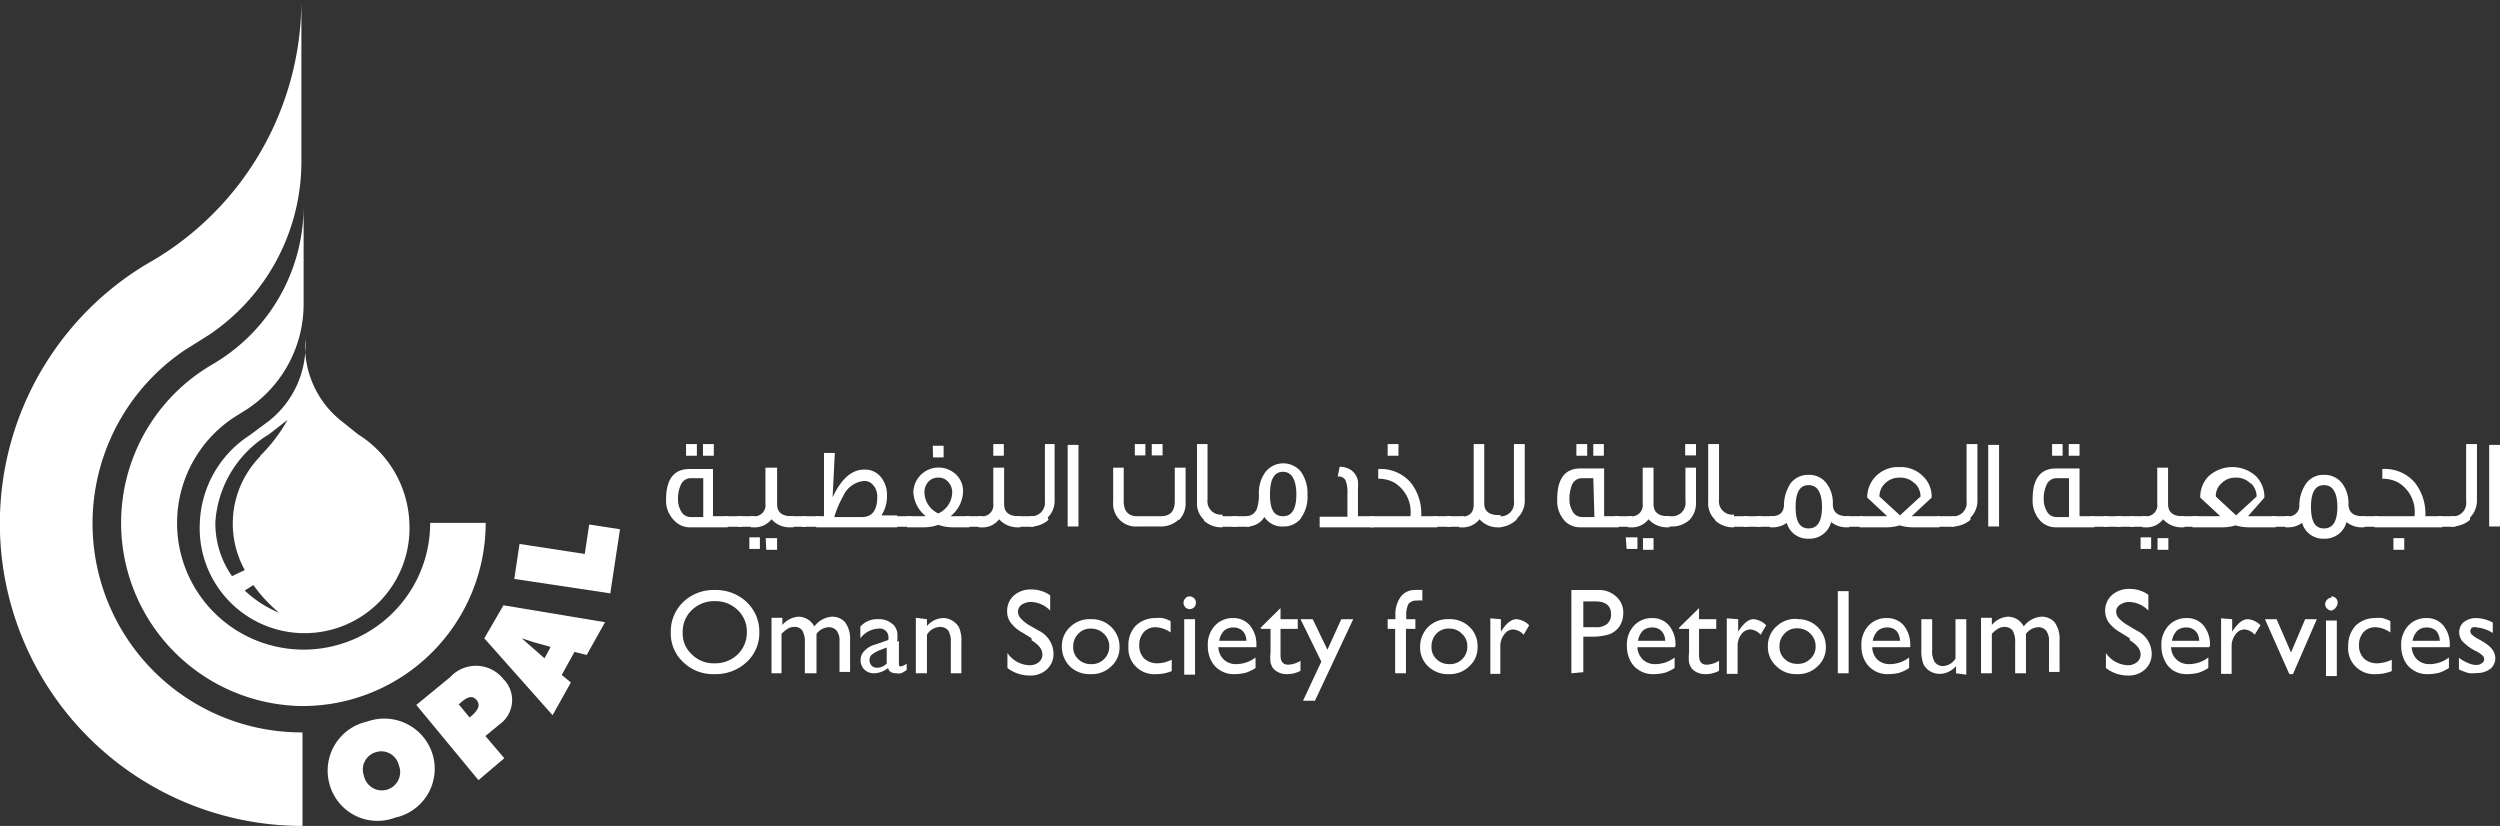 <svg xmlns="http://www.w3.org/2000/svg" viewBox="0 0 90.08 29.76">
    <rect x="0" y="0" width="90.08" height="29.76" fill="#333333" stroke="none"/>
    <defs>
        <style>
        .cls-1 {
            fill: #fff;
        }

        .cls-2 {
            fill: #fff;
        }

        .cls-3 {
            fill: #fff;
        }

        .cls-4 {
            fill: #fff;
        }
        </style>
    </defs>
    <g>
        <path class="cls-1" d="M25.76,21.26a1.6,1.6,0,0,1,1.14.43,1.47,1.47,0,0,1,.46,1.09,1.42,1.42,0,0,1-.46,1.08,1.64,1.64,0,0,1-1.17.43,1.53,1.53,0,0,1-1.11-.43,1.4,1.4,0,0,1-.45-1.07,1.47,1.47,0,0,1,.45-1.1,1.57,1.57,0,0,1,1.14-.43m0,.4a1.16,1.16,0,0,0-.83.32,1.07,1.07,0,0,0-.33.81,1,1,0,0,0,.33.79,1.1,1.1,0,0,0,.82.32,1.16,1.16,0,0,0,.83-.32,1.1,1.1,0,0,0,.33-.81,1.06,1.06,0,0,0-.33-.79,1.14,1.14,0,0,0-.82-.32" />
        <path class="cls-1" d="M29.42,22.84v1.42H29V23.17a.84.84,0,0,0-.09-.45.33.33,0,0,0-.3-.13.43.43,0,0,0-.22.06,1.14,1.14,0,0,0-.23.19v1.42H27.8v-2h.39v.26a.84.84,0,0,1,.58-.3.65.65,0,0,1,.57.35.89.89,0,0,1,.64-.35.62.62,0,0,1,.47.2,1,1,0,0,1,.18.64v1.15h-.38V23.1a.58.58,0,0,0-.1-.37.36.36,0,0,0-.29-.13.58.58,0,0,0-.44.24" />
        <path class="cls-1" d="M32.39,23.09v.82c0,.07,0,.1.07.1a.45.45,0,0,0,.21-.1v.23a.78.78,0,0,1-.21.12.45.45,0,0,1-.16,0c-.17,0-.27-.06-.3-.19a.85.85,0,0,1-.52.19.48.48,0,0,1-.34-.14.45.45,0,0,1-.13-.34.44.44,0,0,1,.13-.32.79.79,0,0,1,.38-.23l.49-.17V23a.31.31,0,0,0-.35-.35A.86.86,0,0,0,31,23v-.42a.8.8,0,0,1,.65-.27.72.72,0,0,1,.5.17.33.33,0,0,1,.12.14.58.58,0,0,1,.06.17,2.22,2.22,0,0,1,0,.34m-.38.78v-.58l-.26.1a1.3,1.3,0,0,0-.28.16.28.28,0,0,0-.08.2.3.3,0,0,0,.08.2.27.27,0,0,0,.2.07.5.5,0,0,0,.34-.15" />
        <path class="cls-1" d="M33.4,22.31v.25a.78.78,0,0,1,.58-.29.57.57,0,0,1,.34.1.58.58,0,0,1,.24.25,1.18,1.18,0,0,1,.08.52v1.12h-.38V23.15a.79.79,0,0,0-.09-.43.38.38,0,0,0-.31-.13.57.57,0,0,0-.46.28v1.39H33v-2Z" />
        <path class="cls-1" d="M37.17,23l-.32-.2a1.36,1.36,0,0,1-.43-.36.67.67,0,0,1-.13-.41.73.73,0,0,1,.24-.57.9.9,0,0,1,.63-.22,1.16,1.16,0,0,1,.68.21V22a1,1,0,0,0-.69-.31.62.62,0,0,0-.34.1.31.31,0,0,0-.13.24.35.35,0,0,0,.1.25,1.23,1.23,0,0,0,.31.25l.33.19a.94.94,0,0,1,.54.82.75.75,0,0,1-.24.58.86.86,0,0,1-.62.22,1.31,1.31,0,0,1-.8-.27v-.54a1,1,0,0,0,.8.44.52.52,0,0,0,.33-.11.35.35,0,0,0,.13-.28q0-.27-.39-.51" />
        <path class="cls-1" d="M39.3,22.31a1,1,0,0,1,.74.28,1,1,0,0,1,.3.72.91.91,0,0,1-.3.7,1,1,0,0,1-.75.28,1,1,0,0,1-.74-.28,1,1,0,0,1-.29-.71.94.94,0,0,1,.3-.71,1,1,0,0,1,.74-.28m0,.34a.58.58,0,0,0-.45.19.62.62,0,0,0-.18.46.58.58,0,0,0,.18.45.64.64,0,0,0,.47.18.62.62,0,0,0,.46-.18.63.63,0,0,0,.19-.46.62.62,0,0,0-.19-.45.65.65,0,0,0-.48-.19" />
        <path class="cls-1" d="M42.22,23.8v.38a1.43,1.43,0,0,1-.56.11.93.93,0,0,1-1-1,1,1,0,0,1,.26-.74,1,1,0,0,1,.7-.28,1.12,1.12,0,0,1,.27,0,1.19,1.19,0,0,1,.29.11v.41a1,1,0,0,0-.54-.19.57.57,0,0,0-.43.18.69.69,0,0,0-.16.47.65.65,0,0,0,.18.48.69.69,0,0,0,.48.17,1.2,1.2,0,0,0,.51-.13" />
        <path class="cls-1" d="M42.86,21.49a.22.22,0,0,1,.17.07.21.21,0,0,1,.06.16.25.25,0,0,1-.06.16.26.26,0,0,1-.17.07.23.23,0,0,1-.15-.39.18.18,0,0,1,.15-.07m-.19.82h.39v2h-.39Z" />
        <path class="cls-1" d="M45.27,23.32H43.9a.66.66,0,0,0,.19.44.63.63,0,0,0,.45.17,1.16,1.16,0,0,0,.7-.24v.38a1.6,1.6,0,0,1-.35.17,1.7,1.7,0,0,1-.41.05.89.89,0,0,1-.52-.14.84.84,0,0,1-.32-.35,1.12,1.12,0,0,1-.12-.53,1,1,0,0,1,.25-.72.87.87,0,0,1,.65-.28.77.77,0,0,1,.62.27,1.07,1.07,0,0,1,.23.73Zm-1.36-.23h1a.51.51,0,0,0-.14-.36.45.45,0,0,0-.33-.12.5.5,0,0,0-.34.12.71.71,0,0,0-.17.36" />
        <path class="cls-1" d="M45.42,22.62l.72-.71v.4h.62v.35h-.62v.95c0,.23.09.34.28.34a.9.9,0,0,0,.44-.14v.36a1,1,0,0,1-.49.12.67.67,0,0,1-.44-.15.48.48,0,0,1-.09-.11,1.16,1.16,0,0,1-.06-.15,1.53,1.53,0,0,1,0-.36v-.86h-.34Z" />
        <polygon class="cls-1" points="48.33 22.31 48.76 22.31 47.38 25.25 46.95 25.25 47.61 23.84 46.86 22.31 47.3 22.31 47.83 23.41 48.33 22.31" />
        <path class="cls-1" d="M50.28,22.31v-.12a1.08,1.08,0,0,1,.2-.7.62.62,0,0,1,.48-.23,1.81,1.81,0,0,1,.29,0v.38a.65.65,0,0,0-.18,0,.38.38,0,0,0-.32.12.88.88,0,0,0-.08.43v.12H51v.35h-.34v1.6h-.39v-1.6H50v-.35Z" />
        <path class="cls-1" d="M52.21,22.31a1,1,0,0,1,.74.28.94.94,0,0,1,.29.72.91.91,0,0,1-.3.7,1,1,0,0,1-.75.28,1,1,0,0,1-.73-.28.92.92,0,0,1-.29-.71,1,1,0,0,1,.29-.71,1,1,0,0,1,.75-.28m0,.34a.59.59,0,0,0-.46.19.65.65,0,0,0-.17.46.58.58,0,0,0,.18.45.64.64,0,0,0,.47.18.62.62,0,0,0,.64-.64.58.58,0,0,0-.19-.45.61.61,0,0,0-.47-.19" />
        <path class="cls-1" d="M54.08,22.31v.45l0,0c.19-.3.38-.45.56-.45a.73.73,0,0,1,.46.22l-.2.34a.57.57,0,0,0-.38-.19.4.4,0,0,0-.32.18.68.68,0,0,0-.14.42v1H53.7v-2Z" />
        <path class="cls-1" d="M56.62,24.26v-3h.94a.91.91,0,0,1,.67.23.77.77,0,0,1,.26.61.91.91,0,0,1-.13.46.79.79,0,0,1-.36.29,2,2,0,0,1-.64.09h-.31v1.28Zm.87-2.59h-.44v.93h.46a.6.6,0,0,0,.4-.12.45.45,0,0,0,.14-.35c0-.3-.19-.46-.56-.46" />
        <path class="cls-1" d="M60.35,23.32H59a.66.66,0,0,0,.19.44.63.63,0,0,0,.45.17,1.14,1.14,0,0,0,.7-.24v.38a1.6,1.6,0,0,1-.35.17,1.7,1.7,0,0,1-.41.05.89.89,0,0,1-.52-.14.84.84,0,0,1-.32-.35,1.12,1.12,0,0,1-.12-.53,1,1,0,0,1,.25-.72.87.87,0,0,1,.65-.28.77.77,0,0,1,.62.27,1.07,1.07,0,0,1,.23.73ZM59,23.09h1a.51.51,0,0,0-.14-.36.45.45,0,0,0-.33-.12.5.5,0,0,0-.34.12.71.71,0,0,0-.17.36" />
        <path class="cls-1" d="M60.5,22.62l.72-.71v.4h.62v.35h-.62v.95c0,.23.09.34.28.34a.9.9,0,0,0,.44-.14v.36a1,1,0,0,1-.49.12.67.67,0,0,1-.44-.15.48.48,0,0,1-.09-.11,1.16,1.16,0,0,1-.06-.15,1.53,1.53,0,0,1,0-.36v-.86H60.5Z" />
        <path class="cls-1" d="M62.63,22.31v.45l0,0c.19-.3.37-.45.56-.45a.73.73,0,0,1,.45.22l-.2.34a.55.55,0,0,0-.37-.19.41.41,0,0,0-.33.18.68.68,0,0,0-.13.42v1h-.39v-2Z" />
        <path class="cls-1" d="M64.76,22.31a1,1,0,0,1,.73.28,1,1,0,0,1,.3.72.91.91,0,0,1-.3.7,1,1,0,0,1-.75.28A1,1,0,0,1,64,24a.93.93,0,0,1-.3-.71.94.94,0,0,1,.3-.71,1,1,0,0,1,.75-.28m0,.34a.58.58,0,0,0-.45.19.62.62,0,0,0-.18.46.58.58,0,0,0,.18.45.64.64,0,0,0,.47.18.62.62,0,0,0,.46-.18.59.59,0,0,0,.19-.46.62.62,0,0,0-.19-.45.65.65,0,0,0-.48-.19" />
        <rect class="cls-1" x="66.22" y="21.3" width="0.39" height="2.96" />
        <path class="cls-1" d="M68.83,23.32H67.46a.65.65,0,0,0,.18.44.64.64,0,0,0,.45.17,1.14,1.14,0,0,0,.7-.24v.38a1.41,1.41,0,0,1-.35.17,1.64,1.64,0,0,1-.41.05.91.91,0,0,1-.84-.49,1.12,1.12,0,0,1-.12-.53,1,1,0,0,1,.25-.72.87.87,0,0,1,.66-.28.78.78,0,0,1,.62.27,1.12,1.12,0,0,1,.23.73Zm-1.37-.23h1a.56.56,0,0,0-.13-.36.45.45,0,0,0-.33-.12.49.49,0,0,0-.34.12.65.65,0,0,0-.18.36" />
        <path class="cls-1" d="M70.48,24.26V24a.83.83,0,0,1-.28.21.7.7,0,0,1-.31.07.67.67,0,0,1-.34-.09.64.64,0,0,1-.24-.25,1.31,1.31,0,0,1-.08-.52V22.31h.39v1.11a.74.74,0,0,0,.09.43A.36.36,0,0,0,70,24a.56.56,0,0,0,.46-.27V22.31h.39v2Z" />
        <path class="cls-1" d="M73,22.84v1.42h-.39V23.17a.84.84,0,0,0-.09-.45.36.36,0,0,0-.3-.13.43.43,0,0,0-.22.06.92.92,0,0,0-.23.19v1.42h-.39v-2h.39v.26a.83.83,0,0,1,.58-.3.65.65,0,0,1,.57.35.87.87,0,0,1,.64-.35.62.62,0,0,1,.47.2,1,1,0,0,1,.18.64v1.15h-.38V23.1a.58.58,0,0,0-.1-.37.36.36,0,0,0-.29-.13.58.58,0,0,0-.44.24" />
        <path class="cls-1" d="M76.74,23l-.32-.2a1.48,1.48,0,0,1-.43-.36.76.76,0,0,1,.11-1,.92.92,0,0,1,.64-.22,1.16,1.16,0,0,1,.67.21V22a1,1,0,0,0-.68-.31.57.57,0,0,0-.34.1.29.29,0,0,0-.14.24.35.35,0,0,0,.1.25,1.31,1.31,0,0,0,.32.25l.32.19a.94.94,0,0,1,.54.82.75.75,0,0,1-.24.58.86.86,0,0,1-.62.22,1.28,1.28,0,0,1-.79-.27v-.54a1,1,0,0,0,.79.44.52.52,0,0,0,.33-.11.35.35,0,0,0,.13-.28q0-.27-.39-.51" />
        <path class="cls-1" d="M79.6,23.32H78.23a.62.62,0,0,0,.19.44.63.63,0,0,0,.45.17,1.16,1.16,0,0,0,.7-.24v.38a1.6,1.6,0,0,1-.35.17,1.7,1.7,0,0,1-.41.05.89.89,0,0,1-.52-.14A.84.84,0,0,1,78,23.8a1.12,1.12,0,0,1-.12-.53,1,1,0,0,1,.25-.72.87.87,0,0,1,.65-.28.77.77,0,0,1,.62.27,1.07,1.07,0,0,1,.23.73Zm-1.36-.23h1a.51.51,0,0,0-.14-.36.45.45,0,0,0-.33-.12.5.5,0,0,0-.34.12.71.71,0,0,0-.17.36" />
        <path class="cls-1" d="M80.43,22.31v.45l0,0c.19-.3.38-.45.56-.45a.73.73,0,0,1,.46.22l-.21.34a.53.53,0,0,0-.37-.19.4.4,0,0,0-.32.18.68.68,0,0,0-.14.42v1h-.38v-2Z" />
        <polygon class="cls-1" points="83.06 22.31 83.48 22.31 82.62 24.29 82.49 24.29 81.61 22.31 82.03 22.31 82.55 23.51 83.06 22.31" />
        <path class="cls-1" d="M84,21.49a.22.22,0,0,1,.17.07.21.21,0,0,1,.06.16.25.25,0,0,1-.06.16A.26.26,0,0,1,84,22a.23.23,0,0,1-.15-.07.22.22,0,0,1,0-.32.19.19,0,0,1,.15-.07m-.19.82h.39v2h-.39Z" />
        <path class="cls-1" d="M86.18,23.8v.38a1.51,1.51,0,0,1-.57.11.93.93,0,0,1-1-1,1.08,1.08,0,0,1,.26-.74,1,1,0,0,1,.7-.28,1.12,1.12,0,0,1,.27,0,1.19,1.19,0,0,1,.29.11v.41a1,1,0,0,0-.54-.19.57.57,0,0,0-.43.18.69.69,0,0,0-.16.47.65.65,0,0,0,.18.48.69.69,0,0,0,.49.17,1.27,1.27,0,0,0,.51-.13" />
        <path class="cls-1" d="M88.27,23.32H86.9a.66.66,0,0,0,.19.44.64.64,0,0,0,.45.17,1.14,1.14,0,0,0,.7-.24v.38a1.6,1.6,0,0,1-.35.17,1.7,1.7,0,0,1-.41.05.89.89,0,0,1-.52-.14.84.84,0,0,1-.32-.35,1.12,1.12,0,0,1-.12-.53,1,1,0,0,1,.25-.72.87.87,0,0,1,.65-.28.77.77,0,0,1,.62.27,1.07,1.07,0,0,1,.23.73Zm-1.36-.23h1a.56.56,0,0,0-.13-.36.49.49,0,0,0-.34-.12.46.46,0,0,0-.33.12.65.65,0,0,0-.18.36" />
        <path class="cls-1" d="M88.6,24.12V23.7a1.35,1.35,0,0,0,.33.19.71.71,0,0,0,.29.07.32.32,0,0,0,.2-.06.17.17,0,0,0,.09-.14.17.17,0,0,0-.06-.14.85.85,0,0,0-.24-.16,1.74,1.74,0,0,1-.49-.36.54.54,0,0,1-.11-.32.48.48,0,0,1,.17-.37.73.73,0,0,1,.45-.14,1.34,1.34,0,0,1,.59.16v.38a1.26,1.26,0,0,0-.56-.2.3.3,0,0,0-.18,0,.16.16,0,0,0-.07.13.18.18,0,0,0,.06.13,1,1,0,0,0,.22.15l.14.08c.32.18.48.38.48.61a.48.48,0,0,1-.18.39.77.77,0,0,1-.49.15,1,1,0,0,1-.3,0,1.9,1.9,0,0,1-.34-.13" />
        <path class="cls-1" d="M24.87,19a.75.75,0,0,1-.55-.22A1,1,0,0,1,24,18c0-.73.28-1.1.84-1.1h.85V18.6h.53V19Zm.47-1.77h-.46a.39.39,0,0,0-.36.27,1.14,1.14,0,0,0-.09.48.82.82,0,0,0,.1.42.39.39,0,0,0,.35.23h.46ZM24.72,16h.39v.42h-.39Zm.61,0h.39v.42h-.39Z" />
        <rect class="cls-1" x="26.12" y="18.6" width="0.63" height="0.38" />
        <rect class="cls-1" x="26.58" y="18.6" width="0.62" height="0.38" />
        <path class="cls-1" d="M27,19.36h.38v.42H27ZM28.49,19a.86.86,0,0,1-.69-.29.78.78,0,0,1-.68.29h-.07V18.6h.07a.4.4,0,0,0,.46-.45v-1.3H28v1.31c0,.29.17.44.52.44h.07V19Zm-.9.39H28v.42h-.39Z" />
        <rect class="cls-1" x="28.42" y="18.6" width="0.62" height="0.38" />
        <rect class="cls-1" x="28.89" y="18.6" width="0.62" height="0.38" />
        <path class="cls-1" d="M29.41,19V18.6h.28V16.32h.39L30,17.92c.3-.64.67-1,1.14-1a.73.73,0,0,1,.63.31,1,1,0,0,1,.19.62,1.26,1.26,0,0,1-.2.72h.57V19Zm2.08-1.48a.4.4,0,0,0-.34-.19.9.9,0,0,0-.76.53,3.72,3.72,0,0,0-.33.77h1c.37,0,.55-.25.55-.73a.68.68,0,0,0-.11-.38" />
        <rect class="cls-1" x="32.22" y="18.6" width="0.62" height="0.38" />
        <path class="cls-1" d="M34.32,19a1.48,1.48,0,0,1-.51-.09,1.52,1.52,0,0,1-.51.09h-.62V18.6h.68a1.17,1.17,0,0,1-.45-.87.91.91,0,0,1,1.54-.63.82.82,0,0,1,.25.63,1.17,1.17,0,0,1-.45.87h.68V19Zm-.87-1.64a.55.55,0,0,0-.14.39.85.85,0,0,0,.5.75.85.85,0,0,0,.5-.75.56.56,0,0,0-.14-.38.44.44,0,0,0-.36-.16.46.46,0,0,0-.36.15m.16-1.3H34v.42h-.38Z" />
        <rect class="cls-1" x="34.79" y="18.6" width="0.62" height="0.38" />
        <path class="cls-1" d="M36.7,19a.89.89,0,0,1-.7-.29.75.75,0,0,1-.67.29h-.07V18.6h.07a.4.4,0,0,0,.46-.45v-1.3h.39v1.31c0,.29.17.44.52.44h.07V19ZM35.79,16h.38v.42h-.38Z" />
        <rect class="cls-1" x="36.63" y="18.6" width="0.63" height="0.38" />
        <path class="cls-1" d="M37.78,18.73a.94.94,0,0,1-.68.24V18.6a.49.49,0,0,0,.55-.54V16H38v2a.85.85,0,0,1-.25.65" />
        <rect class="cls-1" x="38.47" y="16.03" width="0.39" height="2.94" />
        <path class="cls-1" d="M42.46,18.73a.93.93,0,0,1-.66.24H41a.82.82,0,0,1-.89-.89V16.85h.38v1.21c0,.35.16.54.48.54h.86c.34,0,.5-.19.5-.54V16.85h.39v1.23a.86.86,0,0,1-.23.65M40.89,16h.38v.41h-.38Zm.61,0h.39v.41H41.5Z" />
        <path class="cls-1" d="M43.38,18.73a.82.82,0,0,1-.25-.65V16h.38v2a.48.48,0,0,0,.54.54V19a.93.93,0,0,1-.67-.24" />
        <rect class="cls-1" x="43.94" y="18.6" width="0.63" height="0.38" />
        <rect class="cls-1" x="44.41" y="18.6" width="0.62" height="0.38" />
        <path class="cls-1" d="M46.88,18.67a.78.78,0,0,1-.65.3.75.75,0,0,1-.67-.34.73.73,0,0,1-.66.34V18.6a.42.42,0,0,0,.4-.3,1.67,1.67,0,0,0,.06-.52h0a1.26,1.26,0,0,1,.25-.79.82.82,0,0,1,1.26,0,1.33,1.33,0,0,1,.24.84,1.28,1.28,0,0,1-.23.83M46.23,17c-.32,0-.47.27-.47.82s.15.78.47.78.48-.26.48-.78-.16-.82-.48-.82" />
        <path class="cls-1" d="M47.55,19v-.38h1V17.8a1.17,1.17,0,0,0-.07-.5.29.29,0,0,0-.28-.13l.07-.35a.71.71,0,0,1,.43.13.63.63,0,0,1,.23.38,1.94,1.94,0,0,1,0,.27v1h.58V19Z" />
        <path class="cls-1" d="M49.38,19V18.6h1.44a1.24,1.24,0,0,0-.58-1.21,1.18,1.18,0,0,0-.58-.14V16.9a1.43,1.43,0,0,1,1.18.5,1.81,1.81,0,0,1,.37,1.2h.58V19ZM50,16h.39v.42H50Z" />
        <rect class="cls-1" x="51.65" y="18.6" width="0.63" height="0.38" />
        <rect class="cls-1" x="52.12" y="18.6" width="0.63" height="0.38" />
        <path class="cls-1" d="M54,19a.87.87,0,0,1-.69-.29.77.77,0,0,1-.68.29h-.06v-.38h.06c.31,0,.47-.14.47-.44V16h.38v2.14c0,.28.18.42.52.42h.07V19Z" />
        <path class="cls-1" d="M54.64,18.73A1,1,0,0,1,54,19V18.6a.48.48,0,0,0,.55-.54V16h.39v2a.85.85,0,0,1-.25.65" />
        <path class="cls-1" d="M56.94,19a.77.77,0,0,1-.55-.22,1.07,1.07,0,0,1-.28-.8c0-.73.28-1.1.83-1.1h.86V18.6h.53V19Zm.47-1.77H57a.39.39,0,0,0-.37.27,1.34,1.34,0,0,0-.08.48.82.82,0,0,0,.1.42.39.39,0,0,0,.35.23h.45ZM56.8,16h.39v.42H56.8Zm.61,0h.38v.42h-.38Z" />
        <rect class="cls-1" x="58.19" y="18.6" width="0.62" height="0.38" />
        <path class="cls-1" d="M58.58,19.36H59v.42h-.39ZM60.1,19a.89.89,0,0,1-.7-.29.76.76,0,0,1-.67.29h-.07V18.6h.07a.4.4,0,0,0,.46-.45v-1.3h.39v1.31c0,.29.17.44.52.44h.06V19Zm-.9.39h.38v.42H59.2Z" />
        <path class="cls-1" d="M60.88,18.73a.93.93,0,0,1-.67.24H60V18.6h.21a.48.48,0,0,0,.52-.54V16.85h.38v1.23a.89.89,0,0,1-.23.65M60.72,16h.39v.41h-.39Z" />
        <path class="cls-1" d="M61.8,18.73a.82.82,0,0,1-.25-.65V16h.39v2a.48.48,0,0,0,.54.54V19a.93.93,0,0,1-.67-.24" />
        <rect class="cls-1" x="62.36" y="18.6" width="0.63" height="0.38" />
        <rect class="cls-1" x="62.83" y="18.6" width="0.63" height="0.38" />
        <rect class="cls-1" x="63.3" y="18.6" width="0.62" height="0.38" />
        <path class="cls-1" d="M66.56,19a.86.86,0,0,1-.58-.19.8.8,0,0,1-.81.6.78.78,0,0,1-.79-.57.86.86,0,0,1-.55.16h-.06V18.6h.06c.29,0,.44-.14.45-.39a1.44,1.44,0,0,1,.25-.81.79.79,0,0,1,.64-.29.77.77,0,0,1,.66.33,1.14,1.14,0,0,1,.21.72c0,.29.17.44.52.44h.07V19Zm-1.39-1.52c-.32,0-.47.26-.47.79s.15.77.47.77.48-.26.48-.77-.16-.79-.48-.79" />
        <rect class="cls-1" x="66.5" y="18.6" width="0.62" height="0.38" />
        <path class="cls-1" d="M68.89,19a1.62,1.62,0,0,1-.44-.07A1.62,1.62,0,0,1,68,19H67V18.6H68l-.72-.67a1.07,1.07,0,0,1,.31-.77,1.11,1.11,0,0,1,.85-.33,1.13,1.13,0,0,1,.85.33,1,1,0,0,1,.31.77l-.72.67h1V19Zm.1-1.58a.72.72,0,0,0-.53-.21h0a.72.72,0,0,0-.53.2.64.64,0,0,0-.21.48l.74.68.74-.68a.65.65,0,0,0-.2-.47" />
        <rect class="cls-1" x="69.8" y="18.6" width="0.62" height="0.38" />
        <path class="cls-1" d="M71,18.73a1,1,0,0,1-.68.24V18.6a.48.48,0,0,0,.54-.54V16h.39v2a.85.85,0,0,1-.25.65" />
        <rect class="cls-1" x="71.64" y="16.03" width="0.39" height="2.94" />
        <path class="cls-1" d="M74.08,19a.77.77,0,0,1-.55-.22,1.07,1.07,0,0,1-.29-.8c0-.73.28-1.1.84-1.1h.85V18.6h.54V19Zm.47-1.77h-.46a.39.39,0,0,0-.36.27,1.14,1.14,0,0,0-.09.48.82.82,0,0,0,.1.42.39.39,0,0,0,.35.23h.46ZM73.94,16h.38v.42h-.38Zm.6,0h.39v.42h-.39Z" />
        <rect class="cls-1" x="75.33" y="18.6" width="0.63" height="0.38" />
        <rect class="cls-1" x="75.8" y="18.6" width="0.63" height="0.38" />
        <rect class="cls-1" x="76.27" y="18.6" width="0.62" height="0.38" />
        <rect class="cls-1" x="76.73" y="18.6" width="0.62" height="0.38" />
        <path class="cls-1" d="M77.13,19.36h.38v.42h-.38ZM78.64,19a.89.89,0,0,1-.7-.29.75.75,0,0,1-.67.29H77.2V18.6h.07a.4.4,0,0,0,.46-.45v-1.3h.39v1.31c0,.29.17.44.52.44h.07V19Zm-.9.39h.39v.42h-.39Z" />
        <rect class="cls-1" x="78.57" y="18.6" width="0.63" height="0.38" />
        <path class="cls-1" d="M81,19a1.69,1.69,0,0,1-.45-.07,1.5,1.5,0,0,1-.44.07H79V18.6h1l-.72-.67a1.06,1.06,0,0,1,.3-.77,1.27,1.27,0,0,1,1.71,0,1.06,1.06,0,0,1,.3.77L81,18.6h1V19Zm.09-1.58a.7.7,0,0,0-.52-.21h0a.69.69,0,0,0-.52.2.61.61,0,0,0-.21.48l.73.68.74-.68a.65.65,0,0,0-.2-.47" />
        <rect class="cls-1" x="81.87" y="18.6" width="0.63" height="0.38" />
        <path class="cls-1" d="M85.13,19a.86.86,0,0,1-.58-.19.8.8,0,0,1-.81.6.78.78,0,0,1-.79-.57.85.85,0,0,1-.54.16h-.07V18.6h.07a.38.38,0,0,0,.44-.39,1.37,1.37,0,0,1,.26-.81.76.76,0,0,1,.63-.29.8.8,0,0,1,.67.33,1.2,1.2,0,0,1,.21.72c0,.29.17.44.51.44h.07V19Zm-1.39-1.52c-.32,0-.47.26-.47.79s.15.77.47.77.48-.26.48-.77-.16-.79-.48-.79" />
        <rect class="cls-1" x="85.07" y="18.6" width="0.62" height="0.38" />
        <path class="cls-1" d="M85.56,19V18.6H87a1.24,1.24,0,0,0-.58-1.21,1.18,1.18,0,0,0-.58-.14V16.9a1.42,1.42,0,0,1,1.18.5,1.81,1.81,0,0,1,.37,1.2H88V19Zm.68.39h.39v.42h-.39Z" />
        <rect class="cls-1" x="87.85" y="18.6" width="0.62" height="0.38" />
        <path class="cls-1" d="M89,18.73a1,1,0,0,1-.69.24V18.6a.48.48,0,0,0,.55-.54V16h.39v2a.89.89,0,0,1-.25.65" />
        <rect class="cls-1" x="89.69" y="16.03" width="0.39" height="2.94" />
        <path class="cls-2" d="M12.94,15.68l-.65-.52A3.45,3.45,0,0,1,11,12.22h0a3.47,3.47,0,0,1-1.3,2.94L9,15.68a3.93,3.93,0,0,0-1.8,3.16,3.78,3.78,0,1,0,7.55,0,3.93,3.93,0,0,0-1.8-3.16M8.8,21.29l.33-.21a5.21,5.21,0,0,0,.93,1,4,4,0,0,1-1.26-.82m.58-4.82a3.46,3.46,0,0,0-.56,4.1l-.46.22a3.32,3.32,0,0,1-.6-1.95,4,4,0,0,1,1.93-3.16l.67-.52a5.76,5.76,0,0,1-1,1.31" />
        <path class="cls-3" d="M17.5,18.84h-2a4.56,4.56,0,1,1-7.1-3.78l.54-.34a4.54,4.54,0,0,0,2-3.78l0-3.52a6.6,6.6,0,0,1-3.17,5.64l-.25.15A6.6,6.6,0,0,0,10.9,25.44h0a6.6,6.6,0,0,0,6.6-6.6" />
        <path class="cls-4" d="M10.9,29.76A10.9,10.9,0,0,1,5.21,9.56l.41-.24A10.9,10.9,0,0,0,10.86,0l0,5.82a7.52,7.52,0,0,1-3.32,6.24l-.89.56A7.53,7.53,0,0,0,10.9,26.39Z" />
        <path class="cls-4" d="M13.55,27.1a.65.65,0,0,1,.82.47.66.66,0,1,1-1.26.37.65.65,0,0,1,.44-.84M13.23,26a1.81,1.81,0,0,0-1.35,2.28,1.79,1.79,0,0,0,2.36,1.18,1.8,1.8,0,0,0,1.35-2.27A1.82,1.82,0,0,0,13.23,26" />
        <path class="cls-4" d="M16.53,25.38l.09-.08c.16-.13.37-.29.55-.08s0,.4-.15.55l-.1.08Zm.71,2.73.93-.79-.68-.8L18,26.1a1.07,1.07,0,0,0,.14-1.63,1.26,1.26,0,0,0-1.92-.07l-1.22,1Z" />
        <path class="cls-4" d="M19.62,23.72,18.8,23l0,0,.43.14.61.17Zm.62.6.46-.83.44.11.66-1.18-3.66-.61L17.45,23l2.46,2.77.66-1.18Z" />
        <polygon class="cls-4" points="18.53 20.86 18.72 19.6 21.07 19.96 21.23 18.9 22.34 19.07 21.99 21.38 18.53 20.86" />
    </g>
</svg>